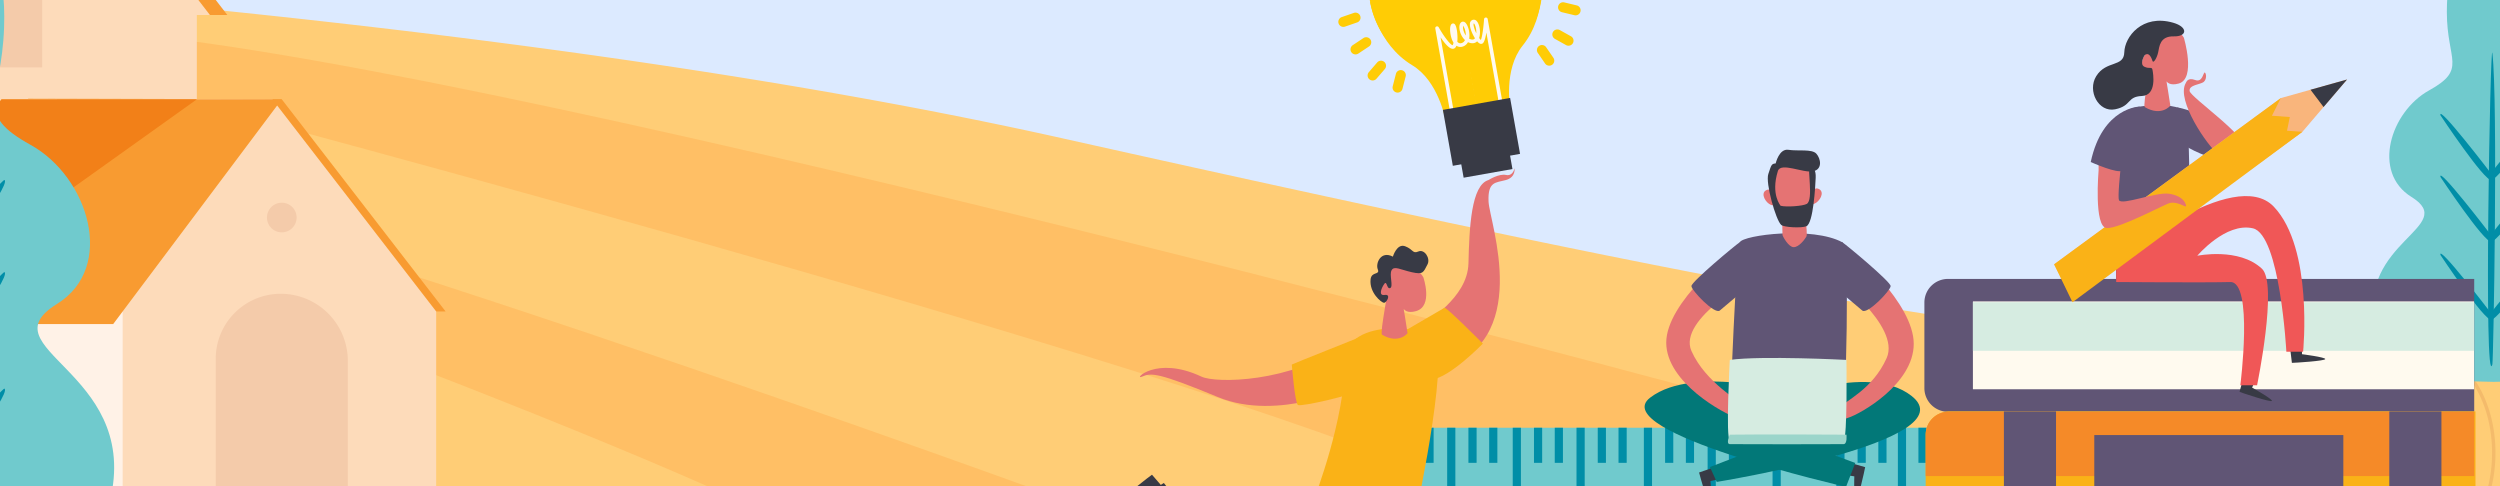 <svg xmlns="http://www.w3.org/2000/svg" xmlns:xlink="http://www.w3.org/1999/xlink" width="1920" height="373.51" viewBox="0 0 1920 373.51">
  <rect x="0" y="0" width="1920" height="373.51" fill="#333333" stroke="none"/>
  <defs>
    <clipPath id="clip-path">
      <rect id="Rectángulo_5991" data-name="Rectángulo 5991" width="1920" height="373.51" transform="translate(3.77 1.14)" fill="none"/>
    </clipPath>
  </defs>
  <g id="Grupo_29361" data-name="Grupo 29361" transform="translate(-3.77 -1.14)">
    <g id="Grupo_29360" data-name="Grupo 29360" clip-path="url(#clip-path)">
      <g id="Grupo_29359" data-name="Grupo 29359">
        <rect id="Rectángulo_5923" data-name="Rectángulo 5923" width="1923.47" height="372.41" transform="translate(0 1.14)" fill="#b5e8ff"/>
        <path id="Trazado_25137" data-name="Trazado 25137" d="M3.77,369.65h1920v5H3.77Z" fill="#0f3382" opacity="0.992" style="isolation: isolate"/>
        <g id="Grupo_29294" data-name="Grupo 29294" transform="translate(0 -179)">
          <path id="Trazado_57654" data-name="Trazado 57654" d="M609.84,374.65" fill="#00a19a"/>
          <g id="Grupo_29293" data-name="Grupo 29293">
            <path id="Trazado_57655" data-name="Trazado 57655" d="M271.7-161.594s16.4-45.882,55.626-40.783c0,0,56.947-76.474,117.673-10.2,0,0,64.551-16.422,112.356,14.219,31.873,20.429,42.4,41.859,42.4,41.859Z" fill="#f6fbff" opacity="0.5"/>
            <path id="Trazado_57656" data-name="Trazado 57656" d="M34.2-321.828s19.873-55.587,67.394-49.41c0,0,68.992-92.65,142.563-12.353,0,0,78.206-19.9,136.123,17.226,38.616,24.75,51.37,50.714,51.37,50.714Z" fill="#f6fbff" opacity="0.5"/>
            <path id="Trazado_57657" data-name="Trazado 57657" d="M700.02-369.509s26.382-48.677,89.468-43.268c0,0,91.592-81.131,189.262-10.817,0,0,103.823-17.423,180.712,15.084,51.264,21.674,68.2,44.409,68.2,44.409Z" fill="#f6fbff" opacity="0.5"/>
            <path id="Trazado_57658" data-name="Trazado 57658" d="M2293.31,513.613c-1.882,8.016-4,16.253-6.355,24.489-2.126,8.248-4.949,16.962-8,25.675-1.418,4.227-3.067,8.48-4.472,12.708-4.949,13.431-10.595,27.311-17.426,41.683-2.126,4.7-4.24,9.654-6.6,14.372-.592,1.468-1.276,2.951-1.985,4.42-.425.876-.876,1.753-1.314,2.629H1967.167l-81.947-.218H1151.476l-103.678-.117h-.322l-109.235-.128H372.261l-235.945-.233H-290.373s-.142-.387-.439-1.146c-.077-.233-.167-.491-.283-.787-.348-.915-.812-2.153-1.4-3.725l-.232-.464v-.231a.871.871,0,0,1-.232-.478,65.259,65.259,0,0,1-2.591-6.586c-.477-1.185-.941-2.6-1.649-4.009v-.476l-.232-.233c-3.236-8.4-7.244-19.345-11.871-32.57q-.619-1.8-1.276-3.635c-3.468-9.988-7.283-21.176-11.343-33.5-9.653-29.9-20.725-66.4-31.552-107.61-4.24-16.253-8.481-33.2-12.489-50.872-2.359-10.2-4.731-20.817-7-31.54q-.985-4.717-1.946-9.435c-4.163-20.081-8.081-40.767-11.613-61.9-4.653-27.763-8.649-56.3-11.69-85.274q-2.262-21.324-3.8-42.946c-.025-.373-.064-.761-.077-1.134-.039-.386-.064-.773-.09-1.16-1.392-20.287-2.269-40.717-2.527-61.133q-.309-24.649.606-49.261c.464-11.072,1.173-22.143,1.882-33.215,1.882-23.548,4.7-47.1,8.713-69.936,2.591-15.544,5.877-31.088,9.654-46.155a523.926,523.926,0,0,1,38.138-105.728c5.891-11.536,12.013-22.839,18.844-33.911,15.3-25.2,30.843-48.746,46.633-70.876h.231c8.236-11.768,16.485-22.839,24.721-33.447a876.34,876.34,0,0,1,93.729-104.078C225.791-810.96,669.906-461.27,944.725-704.523c268.67-237.6,771.43-241.127,996.3-21.9,4.24,4.241,8.712,8.481,12.953,13.186,36.412,38.641,64.5,83.765,81.742,135.308,13.289,39.685,20.145,83.173,19.411,130.424q-.117,7.443-.478,15.028a502.259,502.259,0,0,1-7.875,66.894q-4.194,22.89-10.62,46.774c-10.363,38.151-24.953,77.952-44.26,120.1q-2.843,5.994-5.659,12.013c-61.455,128.568-10.827,205.566,66.649,275.978,47.792,43.565,105.5,84.539,153.533,133.517,6.355,6.586,12.477,13.185,18.6,20.017,2.345,2.719,4.652,5.438,6.933,8.2,6.419,7.746,12.593,15.66,18.5,23.819q4.486,6.34,8.661,12.889a288.391,288.391,0,0,1,21.706,40.639,265.117,265.117,0,0,1,11.149,30.946,261.462,261.462,0,0,1,8.674,42.92C2304.562,435.441,2302.68,472.265,2293.31,513.613Z" fill="#dceaff"/>
            <path id="Trazado_57659" data-name="Trazado 57659" d="M1567.506,639.126H716.332L361.5,638.893h-641.69s-.374-.644-1.1-1.933c-.515-.915-1.211-2.153-2.114-3.725l-.348-.464v-.231s-.347-.246-.347-.478a54.967,54.967,0,0,1-3.893-6.586,41.482,41.482,0,0,0-2.487-4.009v-.476l-.348-.233c-4.86-8.4-10.892-19.345-17.852-32.57-.631-1.2-1.263-2.41-1.907-3.635-3.468-9.988-7.283-21.176-11.343-33.5-9.653-29.9-20.725-66.4-31.552-107.61-4.24-16.253-8.481-33.2-12.489-50.872-2.359-10.2-4.731-20.817-7-31.54q-.985-4.717-1.946-9.435c-4.163-20.081-8.081-40.767-11.613-61.9-6.934-41.387-12.412-84.513-15.493-128.22C-126.4,175.677,404.9,213.068,804.531,302.324,1368.437,428.262,1507.792,448.6,1746.676,471.2,1880.361,483.839,1727.82,567.708,1567.506,639.126Z" transform="translate(15 -16)" fill="#ffcd76"/>
            <path id="Trazado_57660" data-name="Trazado 57660" d="M1381.164,499.319S407.726,232.915,100.85,206.083s-12.9,35.88-12.9,35.88,833.063,218.73,1027.954,308.916S1381.164,499.319,1381.164,499.319Z" fill="#ffbf65"/>
            <path id="Trazado_57661" data-name="Trazado 57661" d="M802.769,664.163S172.046,297.832-33.923,229.063-47.2,256.423-47.2,256.423s540.925,305.936,662.6,409.4S802.769,664.163,802.769,664.163Z" transform="matrix(0.985, -0.174, 0.174, 0.985, -77.383, 52.451)" fill="#ffbf65"/>
            <g id="Grupo_29284" data-name="Grupo 29284">
              <g id="Grupo_29281" data-name="Grupo 29281">
                <path id="Trazado_57870" data-name="Trazado 57870" d="M-185.566,160.339V637.747H-290.881c-.051-.142-.1-.31-.167-.478-.039-.1-.078-.206-.116-.309-.348-.915-.812-2.153-1.4-3.725l-.232-.464v-.231a.871.871,0,0,1-.232-.478,65.259,65.259,0,0,1-2.591-6.586c-.477-1.185-.941-2.6-1.65-4.009v-.476l-.232-.233c-3.236-8.4-7.245-19.345-11.872-32.57q-.619-1.8-1.277-3.635c-3.467-9.988-7.282-21.176-11.343-33.5q-2.8-8.68-5.762-18.109c-8.172-26.112-17.067-56.274-25.793-89.5-4.242-16.253-8.482-33.2-12.491-50.872-2.359-10.2-4.731-20.817-7-31.54q-.985-4.717-1.946-9.435c-4.164-20.081-8.083-40.767-11.614-61.9-4.654-27.763-8.65-56.3-11.692-85.274q-2.262-21.324-3.8-42.946c-.026-.373-.065-.761-.078-1.134Z" fill="#fff2e7"/>
                <path id="Trazado_57871" data-name="Trazado 57871" d="M-272.123-37.993l111.567,229.672H178.393L1.681-37.154Z" fill="#f89b31"/>
                <path id="Trazado_57872" data-name="Trazado 57872" d="M165.016,191.679l-10.076-13.047L-11.7-37.154l-273.8-.839,99.93,205.715v470h340.51V191.679Z" fill="#fddbba"/>
                <path id="Rectángulo_5924" data-name="Rectángulo 5924" d="M0,0H93.272a0,0,0,0,1,0,0V112.679a42.363,42.363,0,0,1-42.363,42.363H43.785A43.785,43.785,0,0,1,0,111.257V0A0,0,0,0,1,0,0Z" transform="translate(36.168 231.885) rotate(-180)" fill="#f4cbaa"/>
                <path id="Trazado_57873" data-name="Trazado 57873" d="M2.581-38l-.76,1.019-6.6,8.79L-164.156,184.274l-15.107,20.145H-398.3q-2.262-21.324-3.8-42.946c-.026-.373-.065-.761-.078-1.134-.039-.386-.065-.773-.09-1.16-1.392-20.287-2.269-40.717-2.527-61.133L-299.788-37.945h44.51l155.484-.025Z" fill="#f89b31"/>
              </g>
              <g id="Grupo_29283" data-name="Grupo 29283">
                <path id="Trazado_57874" data-name="Trazado 57874" d="M25.252,255.826l79.43,163.515H345.994L220.185,256.422Z" fill="#f89b31"/>
                <g id="Grupo_29282" data-name="Grupo 29282">
                  <path id="Trazado_57875" data-name="Trazado 57875" d="M338.764,419.34,212.955,256.422l-194.934-.6L97.451,419.34h.527V637.268l240.782.473V419.34Z" fill="#fddbba"/>
                  <rect id="Rectángulo_5925" data-name="Rectángulo 5925" width="203.895" height="217.93" transform="translate(-105.917 419.338)" fill="#fff2e7"/>
                  <path id="Trazado_57876" data-name="Trazado 57876" d="M-128.324,429.008H90.714l129.475-172.59-65.247.012-150.027.032Z" fill="#f89b31"/>
                  <path id="Trazado_57877" data-name="Trazado 57877" d="M169.462,455.64v182.1H270.9V457.314a51.562,51.562,0,0,0-51.558-51.553,49.895,49.895,0,0,0-49.884,49.879Z" fill="#f4cbaa"/>
                  <path id="Trazado_57878" data-name="Trazado 57878" d="M231.569,347.2a11.384,11.384,0,1,0-11.384,11.383A11.383,11.383,0,0,0,231.569,347.2Z" fill="#f4cbaa"/>
                  <path id="Trazado_57879" data-name="Trazado 57879" d="M-128.324,429.008h41.571L154.941,256.43l-150.027.032Z" fill="#f28018"/>
                </g>
              </g>
            </g>
            <path id="Trazado_57880" data-name="Trazado 57880" d="M2055.135,78.418q-.117,7.441-.478,15.028a502.226,502.226,0,0,1-7.875,66.893l-313.189-4.111s28.344-66.907,96.14-59.47c0,0,98.42-111.528,203.362-14.874C2033.095,81.884,2041.4,80.106,2055.135,78.418Z" fill="#f6fbff"/>
            <path id="Trazado_57881" data-name="Trazado 57881" d="M1036.549-659.841s14.679-35.332,49.781-31.406c0,0,50.963-58.888,105.308-7.852,0,0,57.767-12.645,100.55,10.95,28.523,15.731,37.944,32.234,37.944,32.234Z" fill="#f6fbff"/>
            <path id="Trazado_57882" data-name="Trazado 57882" d="M-225.938-262.227s12-28.888,40.7-25.678c0,0,41.668-48.149,86.1-6.42,0,0,47.233-10.339,82.212,8.952C6.4-272.51,14.1-259.017,14.1-259.017Z" fill="#f6fbff"/>
            <path id="Trazado_57883" data-name="Trazado 57883" d="M2300.979,466.852a377.47,377.47,0,0,1-7.669,46.761c-.077.335-.155.67-.245,1.018-82.786,29.993-168.124,69.781-244.1,122.329H1843.524C1873.3,617.807,2018.414,537.458,2300.979,466.852Z" fill="#5e9f5c"/>
            <g id="Grupo_29288" data-name="Grupo 29288">
              <g id="Grupo_29285" data-name="Grupo 29285">
                <path id="Trazado_57884" data-name="Trazado 57884" d="M1844.662,423.131s157.648-13.82,200.5,0,64.283,78.1,58.16,125.038-20.407,86.729-47.956,85.708-222.434,0-222.434,0Z" fill="#f4bb6b"/>
                <path id="Trazado_57885" data-name="Trazado 57885" d="M1876.859,420.718s33.365-6.214,56.067-8.509c0,0-17.856,3.656-20.067,5.526,0,0,48.466-7.313,66.153-5.526s41.919,4.78,41.919,4.78l26.953-1.805s-22.447,2.721-21.256,3.062,21.937,2.89,28.569,7.141c0,0,20.577,6.463,25,10.374,0,0-16.5-8.333-22.958-7.823,0,0,37.381,25.93,37.482,50.633s-160.773-37.2-160.773-37.2Z" fill="#f4bb6b"/>
              </g>
              <g id="Grupo_29286" data-name="Grupo 29286">
                <path id="Trazado_57886" data-name="Trazado 57886" d="M1867.21,421.891s-62.748-4.77-102.54,45.734-7.651,167.455,44.383,167.9,116.129-7.548,129.995-75.481S1923.836,423.6,1867.21,421.891Z" fill="#ffcd76"/>
                <path id="Trazado_57887" data-name="Trazado 57887" d="M1738.721,522.661s22.447-25.849,24.828-32.992l3.4,7.143Z" fill="#ffcd76"/>
                <path id="Trazado_57888" data-name="Trazado 57888" d="M1754.922,484.393s2.845-18.532,11.008-25.334c0,0-7.419,12.424-5.5,22.787S1754.922,484.393,1754.922,484.393Z" fill="#ffcd76"/>
                <path id="Trazado_57889" data-name="Trazado 57889" d="M1765.93,615.511c.41.994-12.074-33.926-7.993-40.558l2.375.022S1761.934,605.818,1765.93,615.511Z" fill="#ffcd76"/>
                <path id="Trazado_57890" data-name="Trazado 57890" d="M1755.9,570.106s-9.353-3.061-14.625,0c0,0,8.667-2.426,13.944,2.721S1755.9,570.106,1755.9,570.106Z" fill="#ffcd76"/>
              </g>
              <g id="Grupo_29287" data-name="Grupo 29287">
                <path id="Trazado_57891" data-name="Trazado 57891" d="M1842.381,633.754c-14.427,0-31.794-2.448-46.62-11.522-16.025-9.808-26.493-25.621-31.113-47-7.866-36.4-4-66.259,11.482-88.758,14.476-21.033,38.92-34.729,70.69-39.609,21.439-3.3,40.008,3.636,53.686,20.039,19.766,23.7,25.445,63.746,13.812,97.375-8.221,23.762-30.176,38.439-58.732,39.265q-1.223.035-2.438.035c-28.763,0-54.693-14.7-63.6-36.314-9.075-22.028-8.6-43.577,1.325-60.676,10.084-17.363,29.126-28.658,53.618-31.8,22.172-2.857,34.135,7.472,40.261,16.63,11.821,17.672,11.792,46.378,3.868,60.239-7.633,13.351-28.761,23.657-47.11,23.018-13.24-.475-23.348-6.6-28.46-17.254-6.576-13.7-6.145-27.85,1.183-38.82,5.9-8.832,15.427-14.222,24.271-13.744,10.155.554,14.484,9.034,15.106,16.129.548,6.25-1.584,13.2-6.715,14.4-9.547,2.226-12.935-2.983-13.074-3.207,0,0-5.156-8.51,1.258-9.733,7.348-1.4,5.415,4.3,5.415,4.3.1.157-1.815,7.864,5.8,6.084,3.141-.733,5.2-5.836,4.7-11.619-.555-6.337-4.167-13.275-12.635-13.737-7.948-.451-16.553,4.505-21.947,12.581-6.8,10.181-7.163,23.385-1,36.227,5.986,12.47,17.546,15.457,26.19,15.768,17.464.6,37.539-9.107,44.738-21.7,6.672-11.672,8.465-39.184-3.773-57.478-8.194-12.25-21.245-17.611-37.745-15.487-23.664,3.038-42.018,13.876-51.682,30.517-9.511,16.377-9.926,37.1-1.168,58.359,8.747,21.232,34.891,35.485,63.531,34.655,27.421-.792,48.478-14.81,56.327-37.5,11.349-32.8,5.86-71.8-13.346-94.836-9.1-10.919-25.388-23.094-51.273-19.126-31.037,4.766-54.871,18.081-68.927,38.5-15.057,21.878-18.785,51.054-11.079,86.716,4.463,20.652,14.529,35.9,29.919,45.318,31.1,19.03,80.146,7.511,80.575,7.4l-5.551,3A130.308,130.308,0,0,1,1842.381,633.754Z" fill="#f4bb6b"/>
              </g>
            </g>
            <g id="Grupo_29292" data-name="Grupo 29292">
              <g id="Grupo_29289" data-name="Grupo 29289">
                <path id="Trazado_57892" data-name="Trazado 57892" d="M2088.54,349.922s211.981-18.584,269.606,0,86.436,105.02,78.2,168.132-27.441,116.621-64.485,115.249-299.1,0-299.1,0Z" fill="#f4bb6b"/>
                <path id="Trazado_57893" data-name="Trazado 57893" d="M2131.832,346.676s44.865-8.355,75.392-11.442c0,0-24.01,4.917-26.983,7.432,0,0,65.17-9.832,88.952-7.432s56.367,6.429,56.367,6.429l36.244-2.427s-30.185,3.659-28.584,4.116,29.5,3.887,38.417,9.6c0,0,27.669,8.689,33.614,13.949,0,0-22.181-11.2-30.871-10.519,0,0,50.266,34.866,50.4,68.083S2208.6,374.451,2208.6,374.451Z" fill="#f4bb6b"/>
              </g>
              <g id="Grupo_29290" data-name="Grupo 29290">
                <path id="Trazado_57894" data-name="Trazado 57894" d="M2118.859,348.254s-84.375-6.415-137.881,61.5-10.289,225.168,59.679,225.77,156.154-10.149,174.8-101.5S2195,350.553,2118.859,348.254Z" fill="#ffcd76"/>
                <path id="Trazado_57895" data-name="Trazado 57895" d="M1946.085,483.754s30.184-34.757,33.385-44.361l4.574,9.6Z" fill="#ffcd76"/>
                <path id="Trazado_57896" data-name="Trazado 57896" d="M1967.87,432.3s3.826-24.918,14.8-34.065c0,0-9.976,16.706-7.4,30.642S1967.87,432.3,1967.87,432.3Z" fill="#ffcd76"/>
                <path id="Trazado_57897" data-name="Trazado 57897" d="M1982.671,608.607c.552,1.338-16.235-45.619-10.747-54.537l3.192.03S1977.3,595.573,1982.671,608.607Z" fill="#ffcd76"/>
                <path id="Trazado_57898" data-name="Trazado 57898" d="M1969.18,547.553s-12.576-4.116-19.665,0c0,0,11.654-3.261,18.75,3.658S1969.18,547.553,1969.18,547.553Z" fill="#ffcd76"/>
              </g>
              <g id="Grupo_29291" data-name="Grupo 29291">
                <path id="Trazado_57899" data-name="Trazado 57899" d="M2085.472,633.137c-19.4,0-42.751-3.292-62.688-15.493-21.548-13.187-35.625-34.451-41.837-63.2-10.576-48.94-5.381-89.1,15.439-119.348,19.466-28.283,52.335-46.7,95.055-53.26,28.828-4.433,53.8,4.888,72.189,26.945,26.578,31.873,34.215,85.717,18.572,130.935-11.054,31.952-40.577,51.689-78.973,52.8q-1.644.048-3.28.047c-38.675,0-73.542-19.771-85.513-48.829-12.2-29.62-11.572-58.6,1.781-81.589,13.56-23.347,39.164-38.534,72.1-42.762,29.813-3.839,45.9,10.048,54.135,22.362,15.9,23.763,15.857,62.363,5.2,81-10.264,17.954-38.676,31.811-63.348,30.952-17.8-.64-31.4-8.879-38.269-23.2-8.842-18.423-8.263-37.449,1.589-52.2,7.932-11.876,20.746-19.124,32.638-18.482,13.655.744,19.476,12.148,20.312,21.688.738,8.4-2.128,17.755-9.03,19.367-12.837,2.993-17.391-4.013-17.579-4.312,0,0-6.933-11.445,1.692-13.09,9.879-1.883,7.282,5.784,7.282,5.784.14.212-2.441,10.575,7.8,8.181,4.223-.985,7-7.847,6.317-15.622-.747-8.522-5.6-17.851-16.99-18.472-10.686-.608-22.258,6.057-29.511,16.916-9.142,13.69-9.632,31.445-1.343,48.713,8.049,16.768,23.592,20.785,35.215,21.2,23.484.8,50.476-12.248,60.157-29.178,8.973-15.7,11.384-52.69-5.071-77.288-11.019-16.472-28.569-23.68-50.754-20.825-31.82,4.086-56.5,18.66-69.5,41.036-12.789,22.021-13.348,49.889-1.572,78.472,11.763,28.55,46.919,47.714,85.429,46.6,36.872-1.065,65.187-19.914,75.741-50.424,15.26-44.111,7.88-96.55-17.947-127.522-12.243-14.683-34.138-31.054-68.944-25.718-41.734,6.409-73.783,24.312-92.683,51.774-20.247,29.419-25.26,68.65-14.9,116.6,6,27.769,19.536,48.272,40.229,60.936,41.813,25.59,107.77,10.1,108.346,9.949l-7.463,4.031A175.293,175.293,0,0,1,2085.472,633.137Z" fill="#f4bb6b"/>
              </g>
            </g>
            <path id="Trazado_57900" data-name="Trazado 57900" d="M-10.464,637.269H-291.048c-.039-.1-.078-.206-.116-.309-.348-.915-.812-2.153-1.4-3.725l-.232-.464v-.231a.871.871,0,0,1-.232-.478,65.259,65.259,0,0,1-2.591-6.586c-.477-1.185-.941-2.6-1.65-4.009v-.476l-.232-.233c-3.236-8.4-7.245-19.345-11.872-32.57q-.619-1.8-1.277-3.635c-3.467-9.988-7.282-21.176-11.343-33.5q-2.8-8.68-5.762-18.109c27.727-7.721,63.975-13.043,96.252-2.565a121.935,121.935,0,0,1,45.942,26.771c22.21,20.21,31.388,40.187,57.246,32.415a93.068,93.068,0,0,1,22.4-3.441C-64.294,584.257-6.739,601.825-10.464,637.269Z" fill="#73b471"/>
            <path id="Rectángulo_5926" data-name="Rectángulo 5926" d="M3.3,0h2910.02a3.3,3.3,0,0,1,3.3,3.3V4.434a3.3,3.3,0,0,1-3.3,3.3H3.3A3.3,3.3,0,0,1,0,4.434V3.3A3.3,3.3,0,0,1,3.3,0Z" transform="translate(-452.296 632.526)" fill="#2d3554"/>
          </g>
        </g>
        <g id="Grupo_29346" data-name="Grupo 29346">
          <path id="Trazado_58166" data-name="Trazado 58166" d="M47.525,234.58c45.707-28.333,24.04-97.636-20.2-122.138S4.89,78.463,6.9,22.6c3.4-94.376-53.769-98.009-53.769-98.009s-53.769-3.083-53.769,98.009c0,55.9,23.819,65.34-20.421,89.842s-65.907,93.8-20.2,122.138c55.073,34.139-61.425,51.207-41.637,147.039,13.431,65.044,84.3,63.8,136.026,65.044,51.727-1.246,122.6,0,136.026-65.044C108.949,285.787-7.549,268.719,47.525,234.58Z" fill="#70cacd"/>
          <path id="Trazado_58167" data-name="Trazado 58167" d="M-48.424,426.568c1.2-4.193,6.517-301.584,0-356.887C-50.78,49.687-58.52,461.954-48.424,426.568Z" fill="#008ea7"/>
          <path id="Trazado_58168" data-name="Trazado 58168" d="M-107.95,140.976s50.468,76.122,58.588,74.337,62.133-72.046,56.59-75.924c-1.851-1.3-57.457,67.909-57.457,67.909S-111.419,127.229-107.95,140.976Z" fill="#008ea7"/>
          <path id="Trazado_58169" data-name="Trazado 58169" d="M-107.95,211.732s50.468,76.122,58.588,74.337,62.133-72.046,56.59-75.924c-1.851-1.3-57.457,67.909-57.457,67.909S-111.419,197.985-107.95,211.732Z" fill="#008ea7"/>
          <path id="Trazado_58170" data-name="Trazado 58170" d="M-107.95,301.21s50.468,76.123,58.588,74.337S12.771,303.5,7.228,299.623c-1.851-1.3-57.457,67.909-57.457,67.909S-111.419,287.463-107.95,301.21Z" fill="#008ea7"/>
        </g>
        <g id="Grupo_29347" data-name="Grupo 29347">
          <path id="Trazado_58171" data-name="Trazado 58171" d="M1982.17,152.38c30.609-18.975,16.1-65.385-13.527-81.794s-15.025-22.755-13.676-60.165c2.279-63.2-36.008-65.635-36.008-65.635s-36.008-2.064-36.008,65.635c0,37.434,15.952,43.757-13.675,60.165s-44.137,62.819-13.527,81.794c36.881,22.861-41.135,34.292-27.883,98.468,8.994,43.559,56.453,42.725,91.093,43.559,34.641-.834,82.1,0,91.094-43.559C2023.305,186.672,1945.288,175.241,1982.17,152.38Z" fill="#70cacd"/>
          <path id="Trazado_58172" data-name="Trazado 58172" d="M1917.915,280.95c.8-2.808,4.365-201.965,0-239C1916.338,28.56,1911.154,304.647,1917.915,280.95Z" fill="#008ea7"/>
          <path id="Trazado_58173" data-name="Trazado 58173" d="M1878.052,89.695s33.8,50.977,39.235,49.782,41.609-48.248,37.9-50.845c-1.239-.868-38.478,45.477-38.478,45.477S1875.728,80.489,1878.052,89.695Z" fill="#008ea7"/>
          <path id="Trazado_58174" data-name="Trazado 58174" d="M1878.052,137.078s33.8,50.978,39.235,49.782,41.609-48.247,37.9-50.844c-1.239-.868-38.478,45.477-38.478,45.477S1875.728,127.873,1878.052,137.078Z" fill="#008ea7"/>
          <path id="Trazado_58175" data-name="Trazado 58175" d="M1878.052,197s33.8,50.978,39.235,49.782,41.609-48.248,37.9-50.845c-1.239-.868-38.478,45.478-38.478,45.478S1875.728,187.794,1878.052,197Z" fill="#008ea7"/>
        </g>
        <g id="Grupo_29348" data-name="Grupo 29348">
          <rect id="Rectángulo_5954" data-name="Rectángulo 5954" width="131.388" height="449.308" transform="translate(1492.973 329.638) rotate(90)" fill="#70cacd"/>
          <rect id="Rectángulo_5955" data-name="Rectángulo 5955" width="54.963" height="6.285" transform="translate(1467.622 329.638) rotate(90)" fill="#008ea7"/>
          <rect id="Rectángulo_5956" data-name="Rectángulo 5956" width="54.963" height="6.285" transform="translate(1420.353 329.638) rotate(90)" fill="#008ea7"/>
          <rect id="Rectángulo_5957" data-name="Rectángulo 5957" width="26.961" height="6.285" transform="translate(1483.401 329.638) rotate(90)" fill="#008ea7"/>
          <rect id="Rectángulo_5958" data-name="Rectángulo 5958" width="26.961" height="6.285" transform="translate(1452.616 329.638) rotate(90)" fill="#008ea7"/>
          <rect id="Rectángulo_5959" data-name="Rectángulo 5959" width="26.961" height="6.285" transform="translate(1436.668 329.638) rotate(90)" fill="#008ea7"/>
          <rect id="Rectángulo_5960" data-name="Rectángulo 5960" width="54.963" height="6.285" transform="translate(1371.383 329.638) rotate(90)" fill="#008ea7"/>
          <rect id="Rectángulo_5961" data-name="Rectángulo 5961" width="26.961" height="6.285" transform="translate(1403.646 329.638) rotate(90)" fill="#008ea7"/>
          <rect id="Rectángulo_5962" data-name="Rectángulo 5962" width="26.961" height="6.285" transform="translate(1387.698 329.638) rotate(90)" fill="#008ea7"/>
          <rect id="Rectángulo_5963" data-name="Rectángulo 5963" width="54.963" height="6.285" transform="translate(1321.506 329.638) rotate(90)" fill="#008ea7"/>
          <rect id="Rectángulo_5964" data-name="Rectángulo 5964" width="26.961" height="6.285" transform="translate(1353.769 329.638) rotate(90)" fill="#008ea7"/>
          <rect id="Rectángulo_5965" data-name="Rectángulo 5965" width="26.961" height="6.285" transform="translate(1337.821 329.638) rotate(90)" fill="#008ea7"/>
          <rect id="Rectángulo_5966" data-name="Rectángulo 5966" width="54.963" height="6.285" transform="translate(1272.535 329.638) rotate(90)" fill="#008ea7"/>
          <rect id="Rectángulo_5967" data-name="Rectángulo 5967" width="26.961" height="6.285" transform="translate(1304.798 329.638) rotate(90)" fill="#008ea7"/>
          <rect id="Rectángulo_5968" data-name="Rectángulo 5968" width="26.961" height="6.285" transform="translate(1288.85 329.638) rotate(90)" fill="#008ea7"/>
          <rect id="Rectángulo_5969" data-name="Rectángulo 5969" width="54.963" height="6.285" transform="translate(1220.807 329.638) rotate(90)" fill="#008ea7"/>
          <rect id="Rectángulo_5970" data-name="Rectángulo 5970" width="26.961" height="6.285" transform="translate(1253.07 329.638) rotate(90)" fill="#008ea7"/>
          <rect id="Rectángulo_5971" data-name="Rectángulo 5971" width="26.961" height="6.285" transform="translate(1237.122 329.638) rotate(90)" fill="#008ea7"/>
          <rect id="Rectángulo_5972" data-name="Rectángulo 5972" width="54.963" height="6.285" transform="translate(1171.836 329.638) rotate(90)" fill="#008ea7"/>
          <rect id="Rectángulo_5973" data-name="Rectángulo 5973" width="26.961" height="6.285" transform="translate(1204.099 329.638) rotate(90)" fill="#008ea7"/>
          <rect id="Rectángulo_5974" data-name="Rectángulo 5974" width="26.961" height="6.285" transform="translate(1188.151 329.638) rotate(90)" fill="#008ea7"/>
          <rect id="Rectángulo_5975" data-name="Rectángulo 5975" width="54.963" height="6.285" transform="translate(1121.485 329.638) rotate(90)" fill="#008ea7"/>
          <rect id="Rectángulo_5976" data-name="Rectángulo 5976" width="26.961" height="6.285" transform="translate(1153.748 329.638) rotate(90)" fill="#008ea7"/>
          <rect id="Rectángulo_5977" data-name="Rectángulo 5977" width="26.961" height="6.285" transform="translate(1137.8 329.638) rotate(90)" fill="#008ea7"/>
          <rect id="Rectángulo_5978" data-name="Rectángulo 5978" width="54.963" height="6.285" transform="translate(1072.515 329.638) rotate(90)" fill="#008ea7"/>
          <rect id="Rectángulo_5979" data-name="Rectángulo 5979" width="26.961" height="6.285" transform="translate(1104.778 329.638) rotate(90)" fill="#008ea7"/>
          <rect id="Rectángulo_5980" data-name="Rectángulo 5980" width="26.961" height="6.285" transform="translate(1088.83 329.638) rotate(90)" fill="#008ea7"/>
        </g>
        <g id="Grupo_29349" data-name="Grupo 29349">
          <path id="Rectángulo_5981" data-name="Rectángulo 5981" d="M18.127,0h404.14a0,0,0,0,1,0,0V102.021a0,0,0,0,1,0,0H18.127A18.127,18.127,0,0,1,0,83.893V18.127A18.127,18.127,0,0,1,18.127,0Z" transform="translate(1481.703 215.35)" fill="#605575"/>
          <rect id="Rectángulo_5982" data-name="Rectángulo 5982" width="384.877" height="67.473" transform="translate(1518.969 232.623)" fill="#fffaef"/>
          <rect id="Rectángulo_5983" data-name="Rectángulo 5983" width="384.877" height="37.295" transform="translate(1518.969 233.254)" fill="#d6ece1"/>
        </g>
        <g id="Grupo_29350" data-name="Grupo 29350">
          <path id="Rectángulo_5984" data-name="Rectángulo 5984" d="M18.127,0h404.14a0,0,0,0,1,0,0V102.021a0,0,0,0,1,0,0H18.127A18.127,18.127,0,0,1,0,83.894V18.127A18.127,18.127,0,0,1,18.127,0Z" transform="translate(1482.68 317.1)" fill="#fab217"/>
          <path id="Rectángulo_5985" data-name="Rectángulo 5985" d="M17.557,0H421.29a0,0,0,0,1,0,0V49.407a0,0,0,0,1,0,0H0a0,0,0,0,1,0,0V17.557A17.557,17.557,0,0,1,17.557,0Z" transform="translate(1482.68 317.37)" fill="#f58a28"/>
          <rect id="Rectángulo_5986" data-name="Rectángulo 5986" width="40.039" height="102.676" transform="translate(1542.765 317.1)" fill="#605575"/>
          <rect id="Rectángulo_5987" data-name="Rectángulo 5987" width="40.039" height="102.676" transform="translate(1838.751 317.1)" fill="#605575"/>
          <rect id="Rectángulo_5988" data-name="Rectángulo 5988" width="191.275" height="58.298" transform="translate(1612.175 335.268)" fill="#605575"/>
        </g>
        <g id="Grupo_29351" data-name="Grupo 29351">
          <path id="Trazado_58176" data-name="Trazado 58176" d="M1675.812,83.621s24.253,3.438,40.3,24.2l-14.855,14.226s-24.581-8.637-24.581-15.033C1676.673,104.543,1675.812,83.621,1675.812,83.621Z" fill="#605575"/>
          <path id="Trazado_58177" data-name="Trazado 58177" d="M1682.384,65.038c.563-.991,1.52-4.593,7.335-2.436s6.21-6.571,7.4-5.72,1.484,5.331-1.018,7.265-11.593,2.211-10.676,7.008,45.428,35.5,41.673,43.986-12.625,9.894-20.155,4.069S1674.846,78.3,1682.384,65.038Z" fill="#e57373"/>
          <path id="Trazado_58178" data-name="Trazado 58178" d="M1657.819,48.6s-.278-8.037-4.019-7.275-6.442,8.66-4.433,11.57S1657.888,55.324,1657.819,48.6Z" fill="#e57373"/>
          <path id="Trazado_58179" data-name="Trazado 58179" d="M1762.342,266.505l1.6,13.312c2.177,0,25.4-1.451,25.644-2.9s-17.9-3.75-17.9-3.75.085-5.643-.242-6.411C1771.146,266.049,1762.342,266.505,1762.342,266.505Z" fill="#383a45"/>
          <path id="Trazado_58180" data-name="Trazado 58180" d="M1727.248,289.16l-3.515,12.94c2.018.818,24.087,8.2,24.856,6.943s-15.182-10.2-15.182-10.2,2.2-5.2,2.184-6.032C1735.578,292.045,1727.248,289.16,1727.248,289.16Z" fill="#383a45"/>
          <path id="Trazado_58181" data-name="Trazado 58181" d="M1660.6,82.208s-17.14-1.072-25.71,5.356S1629,217.737,1629,217.737l55.17-12.855s3.749-114.1-3.214-118.925S1660.6,82.208,1660.6,82.208Z" fill="#605575"/>
          <path id="Trazado_58182" data-name="Trazado 58182" d="M1629,201.118s90.522-73.382,121.053-41.244,22.5,111.412,22.5,111.412H1759.7s-4.821-89.986-25.71-94.807-42.7,21.068-42.7,21.068,31.988-6.606,49.664,10c12.342,11.594-3.75,89.45-3.75,89.45h-12.855s10.206-79.781-7.752-79.259-87.59,0-87.59,0Z" fill="#f05757"/>
          <path id="Trazado_58183" data-name="Trazado 58183" d="M1581.33,204.136,1755.457,76.454l50.839-14.26-34.281,40.172L1595.257,230.918Z" fill="#f9b57c"/>
          <path id="Trazado_58184" data-name="Trazado 58184" d="M1755.457,76.454l-6.841,13.569,13.726,1-2.142,10.517,11.816.825L1595.433,233.254l-14.1-29.118Z" fill="#fab217"/>
          <path id="Trazado_58185" data-name="Trazado 58185" d="M1778.249,70.061l10.012,13.268L1806.3,62.194Z" fill="#383a45"/>
          <path id="Trazado_58186" data-name="Trazado 58186" d="M1615.5,131.931s-3.847,43.993,6.34,44.362,45.124-18.682,48.555-19.322c5.679-1.06,11.507,3.165,12.111,2.664s-.717-7.9-12.918-9.713c-10.045-1.492-36.441,9.228-38.444,4.932s6.288-67.29,6.288-67.29S1614.791,95.03,1615.5,131.931Z" fill="#e57373"/>
          <path id="Trazado_58187" data-name="Trazado 58187" d="M1609.456,125.58s21.535,9.7,24.54,6.351S1647.033,83,1647.033,83,1618.49,83.329,1609.456,125.58Z" fill="#605575"/>
          <path id="Trazado_58188" data-name="Trazado 58188" d="M1680.964,30.081s9.493,31.449-3.9,35.2-10.951-10.439-10.415-7.76,3.945,24.748,3.945,24.748-6.782,8.645-19.567,1.16c-2.035-1.192,5.447-35.638,7-53.128C1658.7,22.66,1676.139,21.073,1680.964,30.081Z" fill="#e57373"/>
          <path id="Trazado_58189" data-name="Trazado 58189" d="M1613.676,59.628c7.739-12.414,21.263-6.592,21.559-18.349s13.624-29.548,37.543-22.689c11.451,3.283,11,10.737.363,10.484s-11,8.007-11.887,12.2-3.625,8.889-4.361,6.656c-2.795-8.474-6.212-4.124-6.212-4.124s-4.072,6.656,0,8.594,5.691-.383,6.212,2.4,3.474,19.573-8.184,20.064-7.675,7.541-20.464,10.2S1606.632,70.928,1613.676,59.628Z" fill="#383a45"/>
        </g>
        <g id="Grupo_29355" data-name="Grupo 29355">
          <path id="Trazado_58204" data-name="Trazado 58204" d="M1365.536,150.365s-1.293-5.48-5.557-3.014-.327,9.544,4.019,11.216S1365.536,150.365,1365.536,150.365Z" fill="#e57373"/>
          <path id="Trazado_58205" data-name="Trazado 58205" d="M1395.455,149.505s1.293-5.48,5.558-3.014.326,9.544-4.019,11.216S1395.455,149.505,1395.455,149.505Z" fill="#e57373"/>
          <path id="Trazado_58206" data-name="Trazado 58206" d="M1396.718,134.205c.6,2.111-1.181,34.086-14.553,37.392s-18.969-21.639-18.036-36.064S1391.69,116.61,1396.718,134.205Z" fill="#e57373"/>
          <path id="Trazado_58207" data-name="Trazado 58207" d="M1422.409,355.99l13.8,3.918c-.363,2.3-5.776,26.6-7.35,26.613s-.973-19.544-.973-19.544-5.977-.853-6.734-1.326C1420.457,365.217,1422.409,355.99,1422.409,355.99Z" fill="#383a45"/>
          <path id="Trazado_58208" data-name="Trazado 58208" d="M1322.229,359.328l-13.557,4.687c.492,2.277,7.262,26.233,8.835,26.158s-.128-19.568-.128-19.568,5.92-1.187,6.649-1.7C1324.7,368.43,1322.229,359.328,1322.229,359.328Z" fill="#383a45"/>
          <path id="Trazado_58209" data-name="Trazado 58209" d="M1366.146,310.319s71.43-31.808,105.607-5.184c44.525,34.684-149.532,66.12-149.532,66.12l-5.216-11.444s131.656-50.638,111.027-42.616S1342.078,338.97,1366.146,310.319Z" fill="#027878"/>
          <path id="Trazado_58210" data-name="Trazado 58210" d="M1385.323,304.141s-79.853-23.968-114.234,2.391,150.419,68.544,150.419,68.544l7.1-18.393s-129.488-47.857-109-39.488C1352.183,330.5,1409.39,332.792,1385.323,304.141Z" fill="#027878"/>
          <path id="Trazado_58211" data-name="Trazado 58211" d="M1352.183,213.554s-60.283,32.444-49.4,57.084,38.014,38.715,41.452,43.873,5.216,13.14,5.216,13.14-2.694-2.826-11.977-5.691-54.035-26.825-54.035-57.688,50.02-70.809,59.077-75.711S1352.183,213.554,1352.183,213.554Z" fill="#e57373"/>
          <path id="Trazado_58212" data-name="Trazado 58212" d="M1411.262,212.512s52.383,38.885,41.495,63.525-32.841,33.316-36.28,38.474-5.215,13.14-5.215,13.14,2.694-2.826,11.977-5.691,50.279-25.9,50.279-56.765-46.265-71.732-55.321-76.634S1411.262,212.512,1411.262,212.512Z" fill="#e57373"/>
          <path id="Trazado_58213" data-name="Trazado 58213" d="M1332.451,316.132h87.787s5.284-125.181-1.584-128.927c-22.546-12.3-76.031-5.624-78.738,0S1332.451,316.132,1332.451,316.132Z" fill="#605575"/>
          <path id="Trazado_58214" data-name="Trazado 58214" d="M1332.261,277.554s-3.274,60.523,0,61.732,84.456,1.128,87.434,0,2.149-61.732,2.149-61.732S1356.678,274.142,1332.261,277.554Z" fill="#d6ece1"/>
          <path id="Trazado_58215" data-name="Trazado 58215" d="M1332.261,334.969s-3.274,7.128,0,7.27,84.456.133,87.434,0,2.149-7.27,2.149-7.27S1356.678,334.567,1332.261,334.969Z" fill="#9bd5ca"/>
          <path id="Trazado_58216" data-name="Trazado 58216" d="M1388.407,156.587s4.187,23.781,2.617,26.359-5.809,8.023-9.708,8.023-8.288-8.012-8.579-9.307,0-28.8,0-28.8S1383.959,147.419,1388.407,156.587Z" fill="#e57373"/>
          <path id="Trazado_58217" data-name="Trazado 58217" d="M1367.484,126.647s2.639-11.6,9.831-10.45,17.952-.821,21.39,2.956,4.963,12.021-2.491,13.554-24.838-7.214-27.019-.251c-5.654,18.05,2.125,26.729,2.125,26.729,4.466,1.146,17.189.209,20.056-1.452,5.442-3.151-.036-28.078,2.542-27.791s4.585,1.5,4.3,7.768-1.738,34.993-7.179,37.2c-3.686,1.5-17.174.888-19.323-1.054-4.14-3.74-12.177-32.166-9.885-39.043S1364.164,126.91,1367.484,126.647Z" fill="#383a45"/>
          <path id="Trazado_58218" data-name="Trazado 58218" d="M1349.671,218.416s-21.2,17.909-25.086,21.209-21.8-15.423-21.8-18.788,34.324-31.958,37.129-33.632S1351.78,203.333,1349.671,218.416Z" fill="#605575"/>
          <path id="Trazado_58219" data-name="Trazado 58219" d="M1408.9,218.416s21.2,17.909,25.087,21.209,21.8-15.423,21.8-18.788-34.324-31.958-37.128-33.632S1406.79,203.333,1408.9,218.416Z" fill="#605575"/>
        </g>
        <g id="Grupo_29358" data-name="Grupo 29358" transform="translate(37 -105)">
          <g id="Grupo_29356" data-name="Grupo 29356">
            <path id="Trazado_58220" data-name="Trazado 58220" d="M1005.62,402.7s-57.178,27.557-103.416,8.443c-45.949-18.995-51.357-18.8-58.392-15.73s10.426-16.632,45.728,0c10.794,5.086,67.8,5.177,112.018-25.378C1001.558,370.035,1015.987,394.28,1005.62,402.7Z" fill="#e57373"/>
            <path id="Trazado_58221" data-name="Trazado 58221" d="M1109.98,244.385s7.787-5.011,13.391-3.878,6.541-5.2,6.541-5.2,1.222,6.9-6.541,9.077-14.094.841-13.391,16.635,35.249,108.655-38.663,129.119c0,0-14.1-25.529-11.99-31.789s34.56-22.676,35.22-49.995S1096.59,248.263,1109.98,244.385Z" fill="#e57373"/>
            <path id="Trazado_58222" data-name="Trazado 58222" d="M985.352,472.942s-14.971,37.327-54.532,41.772S860.6,477.052,860.6,477.052l-14.561,9.186s19.477,50.3,71.509,61.545,88.553-28.031,88.553-28.031,10.97,5.9,6.756,50.847c-5.288,56.41-10.559,88.957-10.559,88.957h17.4s24.953-59.761,29.126-102.579c4.858-49.858-3.589-75.332-3.589-75.332Z" fill="#383a45"/>
            <path id="Trazado_58223" data-name="Trazado 58223" d="M860.254,480.869,851.5,470.716c-1.807,1.215-20.272,15.377-19.663,16.717s16.95-6.876,16.95-6.876,3.078,4.731,3.777,5.185C853.2,486.159,860.254,480.869,860.254,480.869Z" fill="#383a45"/>
            <path id="Trazado_58224" data-name="Trazado 58224" d="M1006.26,657.082l1.132,13.36c2.176.077,25.438-.552,25.731-1.994s-17.759-4.381-17.759-4.381.285-5.637-.015-6.415C1015.075,656.938,1006.26,657.082,1006.26,657.082Z" fill="#383a45"/>
            <path id="Trazado_58225" data-name="Trazado 58225" d="M976.642,487.581s22.82-58.79,23.229-104.83c.3-33.769,68.566-27.113,70.919-12.1,5.247,33.484-19.44,143.55-19.44,143.55Z" fill="#fab217"/>
            <path id="Trazado_58226" data-name="Trazado 58226" d="M1047.337,359.273s27.463-15.949,28.8-16.752,29.459,27.517,29.459,27.517-25.516,26.32-39.174,27.5S1040.532,360.269,1047.337,359.273Z" fill="#fab217"/>
            <path id="Trazado_58227" data-name="Trazado 58227" d="M958.866,386.112s2.353,29.525,4.706,31.064,43.694-7.872,47.055-11.569,7.956-43.7,5.761-42.653S962.227,384.432,958.866,386.112Z" fill="#fab217"/>
            <path id="Trazado_58228" data-name="Trazado 58228" d="M1034.994,328.416s-.277-8.036-4.018-7.274-6.443,8.66-4.434,11.57S1035.063,335.137,1034.994,328.416Z" fill="#e57373"/>
            <path id="Trazado_58229" data-name="Trazado 58229" d="M1059.9,319.119s7.736,22.223-5.654,25.972-10.951-10.439-10.415-7.76,3.945,24.748,3.945,24.748-6.782,8.645-19.567,1.16c-2.035-1.191,5.447-35.638,7-53.128C1035.879,302.472,1055.071,310.112,1059.9,319.119Z" fill="#e57373"/>
            <path id="Trazado_58230" data-name="Trazado 58230" d="M1036.5,303.248s3.021-10.406,9.441-7.97,5.535,5.977,10.184,3.985,9.411,5.313,6.948,9.963c-3.228,6.093-3.184,7.97-12.04,5.977s-13.505-5.092-15.5-1.55,1.549,12.62-1.107,13.727S1032,321.4,1030,324.059s-5.092,9.444.221,8.6,1.386,6.243-.635,6.019-11.263-7.792-10.213-17.936c.664-6.42,7.408-3.1,5.535-7.749S1027.283,298.377,1036.5,303.248Z" fill="#383a45"/>
          </g>
          <g id="Grupo_29357" data-name="Grupo 29357">
            <circle id="Elipse_1392" data-name="Elipse 1392" cx="66.627" cy="66.627" r="66.627" transform="translate(990.424 96.11) rotate(-45)" fill="#ffcc05"/>
            <path id="Trazado_58231" data-name="Trazado 58231" d="M1101.964,193.653,1084.649,96.11l-65.6,11.645s5.335,32.248,32.33,48.494c20.213,12.165,25.484,41.86,25.484,41.86Z" fill="#ffcc05"/>
            <path id="Trazado_58232" data-name="Trazado 58232" d="M1101.515,193.733,1084.2,96.19l65.6-11.645s6.089,32.114-13.665,56.659c-14.791,18.378-9.519,48.073-9.519,48.073Z" fill="#ffcc05"/>
            <path id="Trazado_58233" data-name="Trazado 58233" d="M1083,198.449a1.406,1.406,0,0,1-1.631-1.14l-12.3-69.276a1.407,1.407,0,0,1,2.609-.941c4.191,7.392,9.211,13.8,10.76,13.736a5.482,5.482,0,0,0,.618-1.935,12.483,12.483,0,0,1-.768-1.4c-1.835-3.9-2.814-11.617-.468-13.053a1.744,1.744,0,0,1,2.024.125c1.781,1.379,2.627,8.746,2.14,13.576a2.9,2.9,0,0,0,3.43,1.044,4.029,4.029,0,0,0,2.422-2.284,14.416,14.416,0,0,1-3.788-6.554c-.728-2.653-.822-5.94,1.1-7.216a2.237,2.237,0,0,1,2.473,0c2.31,1.4,4.1,7.211,3.607,11.725-.036.332-.085.654-.144.966a5.441,5.441,0,0,0,2.4.705,2.213,2.213,0,0,0,2.035-1.021c-2.128-3.386-4.011-8.031-3.864-10.884a3.261,3.261,0,0,1,1.909-3.143,2.9,2.9,0,0,1,3.292.824c2.192,2.269,3.368,8.707,1.876,12.981a8.368,8.368,0,0,0,1.333,1.532c.974-1.916,2.035-9.431,2.459-15.908a1.407,1.407,0,0,1,2.789-.154l11.515,64.867a1.407,1.407,0,1,1-2.771.492l-9.763-55c-.614,3.934-1.509,7.38-2.8,8.326a2.2,2.2,0,0,1-2.453.053,7.036,7.036,0,0,1-1.826-1.634,4.89,4.89,0,0,1-3.872,1.48,8.188,8.188,0,0,1-3.179-.816,6.742,6.742,0,0,1-3.838,3.324,5.508,5.508,0,0,1-5.007-.566c-.724,1.828-1.839,2.3-2.68,2.354-2.736.184-6.495-4.357-9.507-8.822l11.007,62A1.408,1.408,0,0,1,1083,198.449Zm7.509-72.575a8.16,8.16,0,0,0,.449,4.368,12.456,12.456,0,0,0,1.538,3.124A14.227,14.227,0,0,0,1090.508,125.874Zm8.093-1.8a3.23,3.23,0,0,0-.051,1.872,20.814,20.814,0,0,0,2.014,5.7C1100.779,127.91,1099.4,124.322,1098.6,124.075Z" fill="#fffaef"/>
            <path id="Trazado_58234" data-name="Trazado 58234" d="M1134.935,90.74c-.153.027-.307.047-.464.06-3.08.249-5.875-2.408-6.243-5.935-3.008-28.87-23.474-31.148-24.343-31.231-3.1-.295-5.524-3.391-5.414-6.914s2.7-6.149,5.812-5.846c10.694,1.019,31.791,11.335,35.1,43.087C1139.731,87.309,1137.768,90.237,1134.935,90.74Z" fill="#fffaef"/>
            <rect id="Rectángulo_5989" data-name="Rectángulo 5989" width="52.409" height="43.606" transform="matrix(0.985, -0.175, 0.175, 0.985, 1074.909, 190.523)" fill="#383a45"/>
            <rect id="Rectángulo_5990" data-name="Rectángulo 5990" width="38.082" height="30.841" transform="translate(1085.449 212.248) rotate(-10.066)" fill="#383a45"/>
            <path id="Trazado_58235" data-name="Trazado 58235" d="M1094.67,42.144a6.17,6.17,0,1,1-7.154-5A6.17,6.17,0,0,1,1094.67,42.144Z" fill="#fffaef"/>
          </g>
          <path id="Trazado_58236" data-name="Trazado 58236" d="M1068.054,1.98a3.88,3.88,0,0,0-3.133,4.486l1.721,9.7a3.87,3.87,0,1,0,7.62-1.352l-1.722-9.7A3.88,3.88,0,0,0,1068.054,1.98Z" fill="#ffcc05"/>
          <path id="Trazado_58237" data-name="Trazado 58237" d="M1097.168.129a3.882,3.882,0,0,0-4.393,3.263l-1.438,9.744a3.869,3.869,0,1,0,7.656,1.13l1.438-9.744A3.881,3.881,0,0,0,1097.168.129Z" fill="#ffcc05"/>
          <path id="Trazado_58238" data-name="Trazado 58238" d="M1126.228,5.572a3.881,3.881,0,0,0-5.349,1.154L1115.539,15a3.869,3.869,0,0,0,6.5,4.195l5.339-8.277A3.881,3.881,0,0,0,1126.228,5.572Z" fill="#ffcc05"/>
          <path id="Trazado_58239" data-name="Trazado 58239" d="M1146.051,21.239a3.88,3.88,0,0,0-5.463.307l-6.563,7.344a3.869,3.869,0,1,0,5.771,5.156l6.562-7.344A3.88,3.88,0,0,0,1146.051,21.239Z" fill="#ffcc05"/>
          <path id="Trazado_58240" data-name="Trazado 58240" d="M1164.971,44.231a3.882,3.882,0,0,0-5.083-2.027L1150.84,46.1A3.869,3.869,0,1,0,1153.9,53.2l9.048-3.89A3.88,3.88,0,0,0,1164.971,44.231Z" fill="#ffcc05"/>
          <path id="Trazado_58241" data-name="Trazado 58241" d="M1177.814,65.741a3.882,3.882,0,0,0-4.328-3.349l-9.77,1.247a3.869,3.869,0,1,0,.979,7.676l9.77-1.246A3.882,3.882,0,0,0,1177.814,65.741Z" fill="#ffcc05"/>
          <path id="Trazado_58242" data-name="Trazado 58242" d="M1182.186,90.933a3.88,3.88,0,0,0-3.94-3.8l-9.848.184a3.869,3.869,0,0,0,.145,7.737l9.847-.184A3.88,3.88,0,0,0,1182.186,90.933Z" fill="#ffcc05"/>
          <path id="Trazado_58243" data-name="Trazado 58243" d="M1180.579,114.958a3.881,3.881,0,0,0-2.86-4.666l-9.577-2.3a3.869,3.869,0,0,0-1.806,7.525l9.577,2.3A3.881,3.881,0,0,0,1180.579,114.958Z" fill="#ffcc05"/>
          <path id="Trazado_58244" data-name="Trazado 58244" d="M1174.761,139.268a3.881,3.881,0,0,0-1.5-5.263l-8.6-4.792a3.87,3.87,0,0,0-3.766,6.761l8.605,4.792A3.881,3.881,0,0,0,1174.761,139.268Z" fill="#ffcc05"/>
          <path id="Trazado_58245" data-name="Trazado 58245" d="M1158.771,155.9a3.881,3.881,0,0,0,.995-5.381l-5.582-8.115a3.869,3.869,0,0,0-6.376,4.386l5.582,8.114A3.881,3.881,0,0,0,1158.771,155.9Z" fill="#ffcc05"/>
          <path id="Trazado_58246" data-name="Trazado 58246" d="M1043.4,9.675a3.88,3.88,0,0,1,5.247,1.551l4.7,8.654a3.869,3.869,0,1,1-6.8,3.7l-4.7-8.653A3.88,3.88,0,0,1,1043.4,9.675Z" fill="#ffcc05"/>
          <path id="Trazado_58247" data-name="Trazado 58247" d="M1017.984,24.787a3.881,3.881,0,0,1,5.42-.758l7.861,5.933a3.869,3.869,0,1,1-4.662,6.177l-7.861-5.933A3.88,3.88,0,0,1,1017.984,24.787Z" fill="#ffcc05"/>
          <path id="Trazado_58248" data-name="Trazado 58248" d="M1004.764,46.319A3.88,3.88,0,0,1,1010,44.727l8.689,4.637a3.869,3.869,0,1,1-3.643,6.827l-8.689-4.637A3.88,3.88,0,0,1,1004.764,46.319Z" fill="#ffcc05"/>
          <path id="Trazado_58249" data-name="Trazado 58249" d="M994.913,74.418a3.881,3.881,0,0,1,4.075-3.652l9.835.539a3.869,3.869,0,1,1-.424,7.727l-9.834-.539A3.881,3.881,0,0,1,994.913,74.418Z" fill="#ffcc05"/>
          <path id="Trazado_58250" data-name="Trazado 58250" d="M990.258,99.034a3.882,3.882,0,0,1,2.911-4.634l9.6-2.192a3.87,3.87,0,1,1,1.723,7.545l-9.6,2.192A3.882,3.882,0,0,1,990.258,99.034Z" fill="#ffcc05"/>
          <path id="Trazado_58251" data-name="Trazado 58251" d="M994.823,124.192a3.88,3.88,0,0,1,2.394-4.92l9.309-3.217a3.869,3.869,0,1,1,2.527,7.314l-9.309,3.217A3.881,3.881,0,0,1,994.823,124.192Z" fill="#ffcc05"/>
          <path id="Trazado_58252" data-name="Trazado 58252" d="M1004.6,146.2a3.882,3.882,0,0,1,1.079-5.365l8.2-5.454a3.869,3.869,0,1,1,4.286,6.443l-8.2,5.455A3.882,3.882,0,0,1,1004.6,146.2Z" fill="#ffcc05"/>
          <path id="Trazado_58253" data-name="Trazado 58253" d="M1018.431,167.019a3.881,3.881,0,0,1-.405-5.457l6.429-7.461a3.869,3.869,0,0,1,5.863,5.051l-6.43,7.461A3.881,3.881,0,0,1,1018.431,167.019Z" fill="#ffcc05"/>
          <path id="Trazado_58254" data-name="Trazado 58254" d="M1039.169,177.133a3.88,3.88,0,0,1-2.786-4.709l2.448-9.541a3.869,3.869,0,1,1,7.495,1.924l-2.447,9.54A3.881,3.881,0,0,1,1039.169,177.133Z" fill="#ffcc05"/>
        </g>
      </g>
    </g>
  </g>
</svg>
